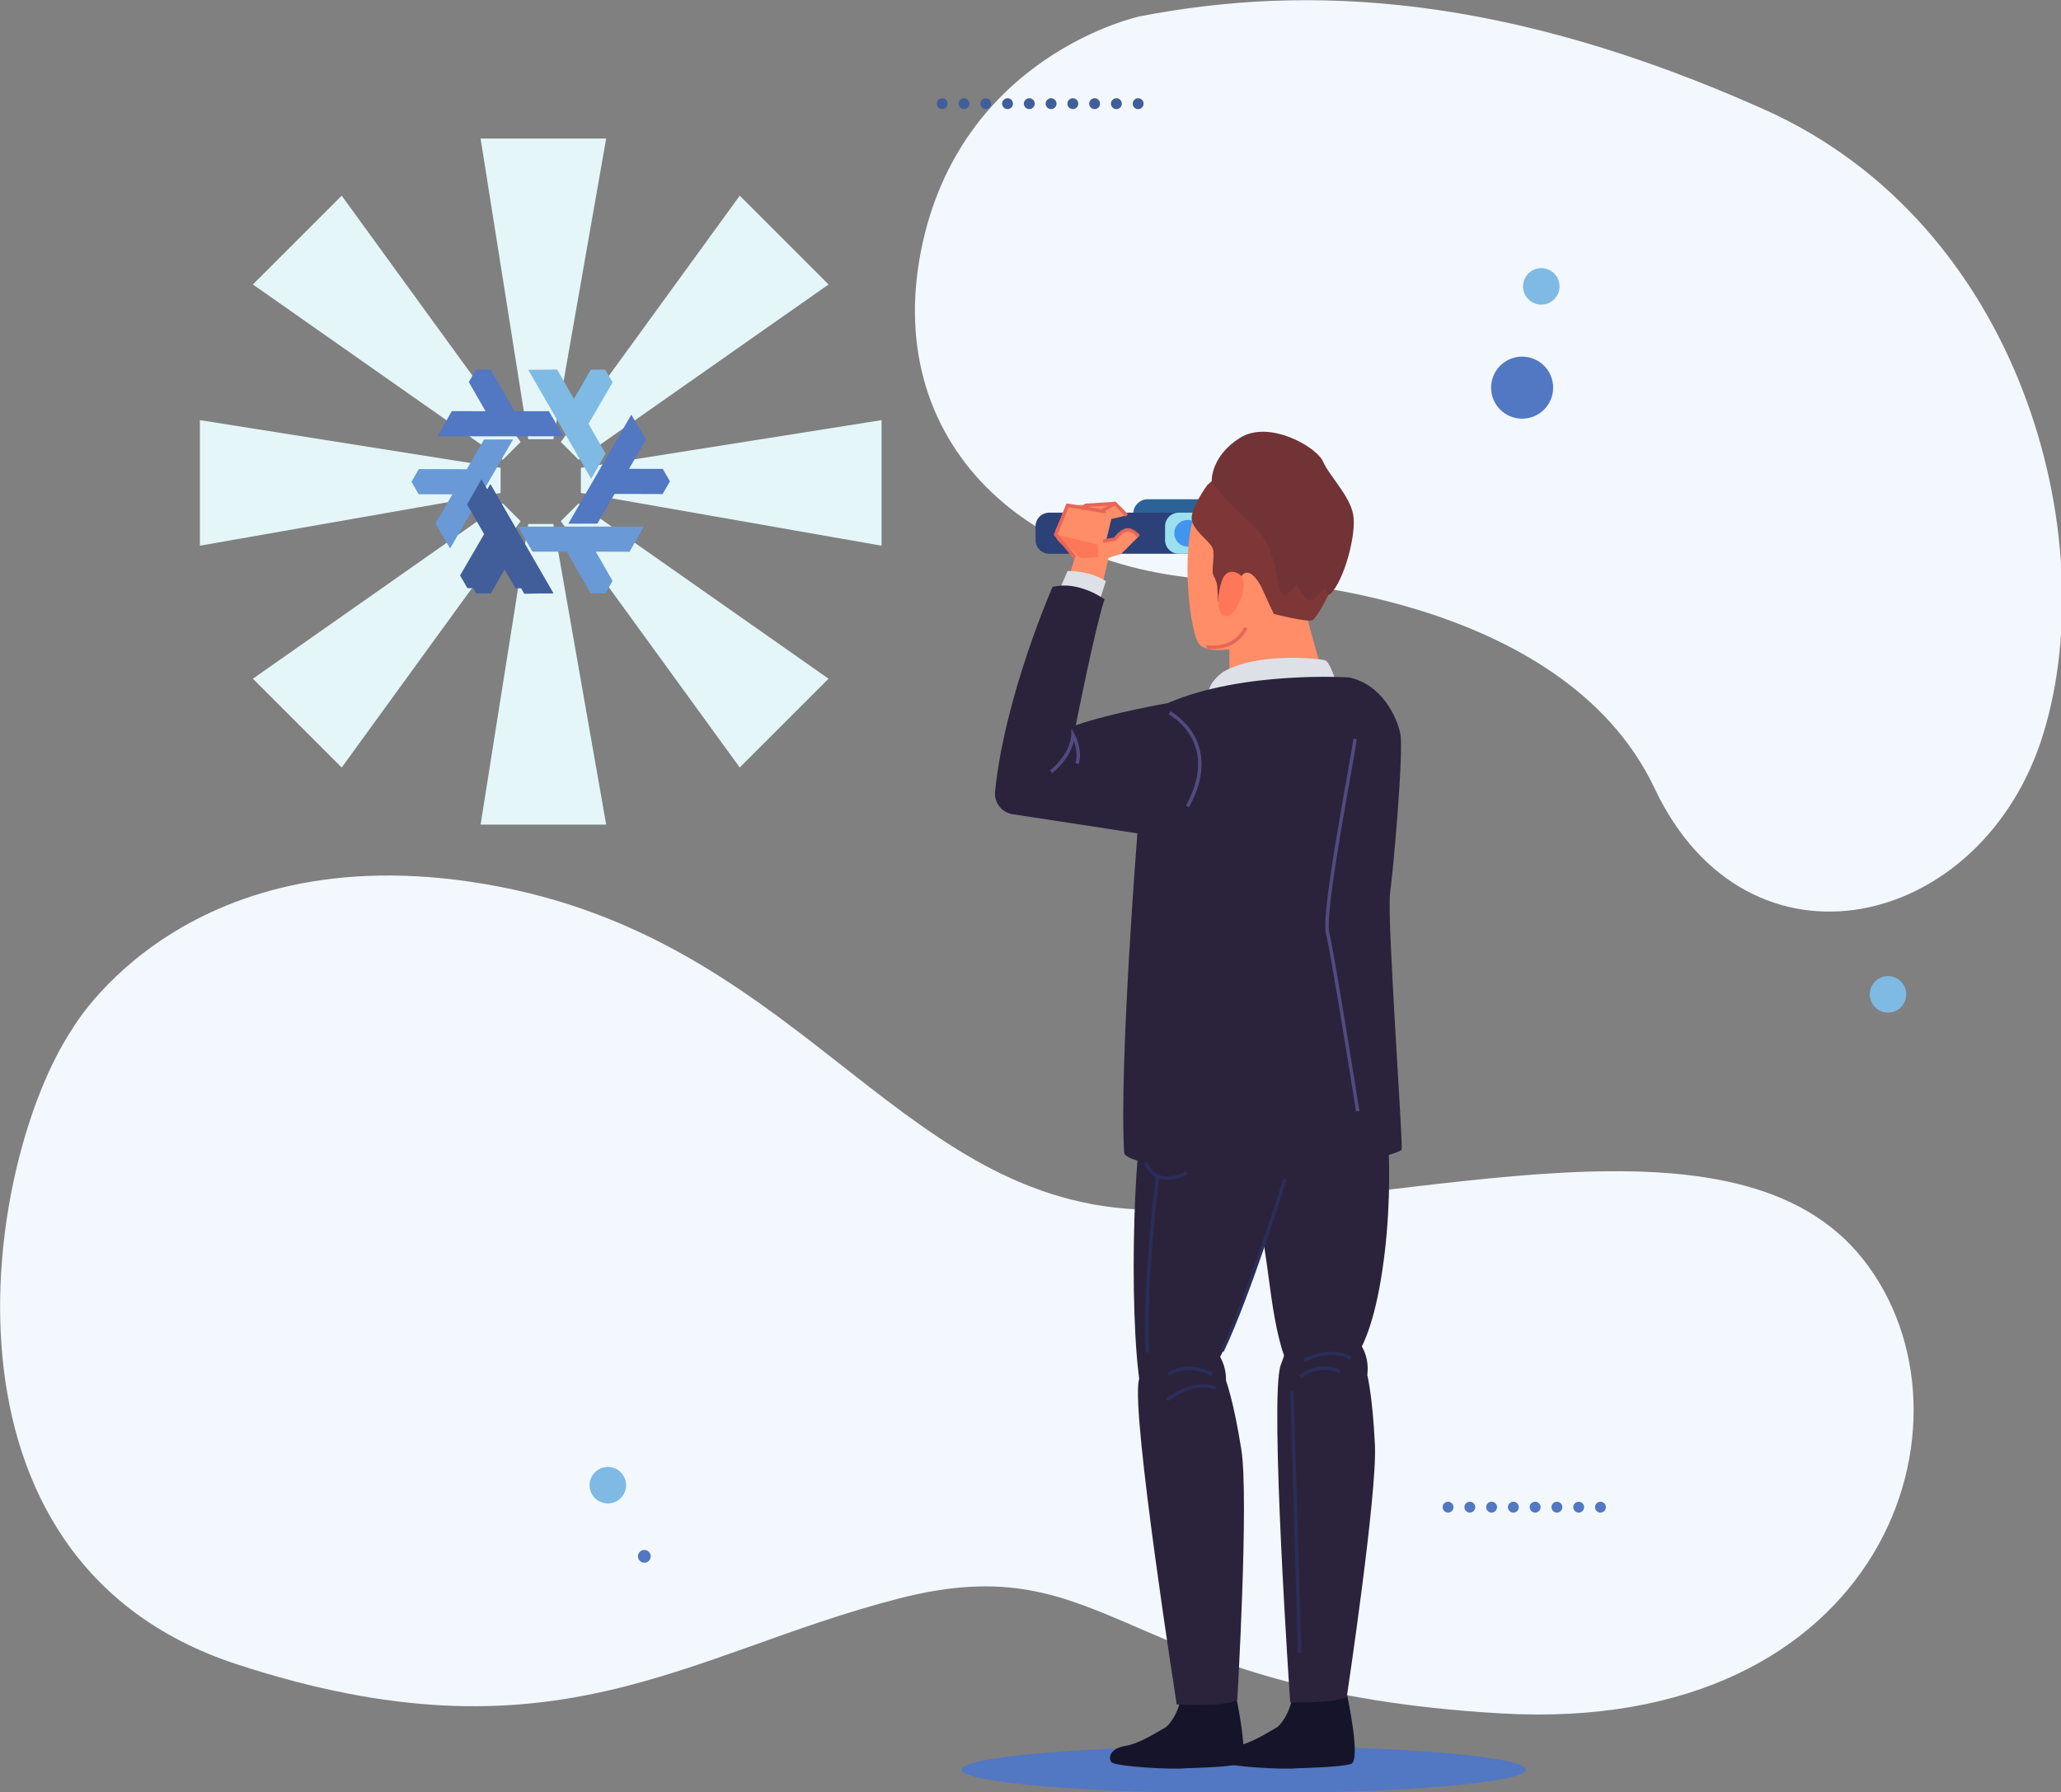 <?xml version="1.0" encoding="UTF-8" standalone="no"?>
<svg
   xmlns:dc="http://purl.org/dc/elements/1.1/"
   xmlns:cc="http://creativecommons.org/ns#"
   xmlns:rdf="http://www.w3.org/1999/02/22-rdf-syntax-ns#"
   xmlns:svg="http://www.w3.org/2000/svg"
   xmlns="http://www.w3.org/2000/svg"
   xmlns:sodipodi="http://sodipodi.sourceforge.net/DTD/sodipodi-0.dtd"
   xmlns:inkscape="http://www.inkscape.org/namespaces/inkscape"
   width="211.325mm"
   height="183.803mm"
   viewBox="0 0 211.325 183.803"
   version="1.1"
   id="svg4616"
   inkscape:version="1.0.1 (3bc2e813f5, 2020-09-07)"
   sodipodi:docname="gfx-overview-looking.svg">
  <rect x="0" y="0" width="211.325" height="183.803" fill="#808080" stroke="none"/>
  <defs
     id="defs4610">
    <linearGradient
       x1="296.841"
       y1="299.447"
       x2="295.289"
       y2="298.2"
       gradientUnits="userSpaceOnUse"
       gradientTransform="matrix(0.25,0,0,-0.25,410.529,1616.096)"
       spreadMethod="pad"
       id="linearGradient668">
      <stop
         style="stop-opacity:1;stop-color:#699ad7"
         offset="0"
         id="stop662" />
      <stop
         style="stop-opacity:1;stop-color:#7eb1dd"
         offset="0.243"
         id="stop664" />
      <stop
         style="stop-opacity:1;stop-color:#7ebae4"
         offset="1"
         id="stop666" />
    </linearGradient>
    <linearGradient
       x1="282.043"
       y1="273.666"
       x2="283.629"
       y2="272.697"
       gradientUnits="userSpaceOnUse"
       gradientTransform="matrix(0.25,0,0,-0.25,413.137,1613.96)"
       spreadMethod="pad"
       id="linearGradient680">
      <stop
         style="stop-opacity:1;stop-color:#699ad7"
         offset="0"
         id="stop674" />
      <stop
         style="stop-opacity:1;stop-color:#7eb1dd"
         offset="0.243"
         id="stop676" />
      <stop
         style="stop-opacity:1;stop-color:#7ebae4"
         offset="1"
         id="stop678" />
    </linearGradient>
    <linearGradient
       x1="287.984"
       y1="304.755"
       x2="287.617"
       y2="306.475"
       gradientUnits="userSpaceOnUse"
       gradientTransform="matrix(0.25,0,0,-0.25,413.39,1617.809)"
       spreadMethod="pad"
       id="linearGradient692">
      <stop
         style="stop-opacity:1;stop-color:#699ad7"
         offset="0"
         id="stop686" />
      <stop
         style="stop-opacity:1;stop-color:#7eb1dd"
         offset="0.243"
         id="stop688" />
      <stop
         style="stop-opacity:1;stop-color:#7ebae4"
         offset="1"
         id="stop690" />
    </linearGradient>
    <linearGradient
       x1="291.543"
       y1="287.549"
       x2="289.966"
       y2="288.822"
       gradientUnits="userSpaceOnUse"
       gradientTransform="matrix(0.25,0,0,-0.25,411.168,1617.809)"
       spreadMethod="pad"
       id="linearGradient708">
      <stop
         style="stop-opacity:1;stop-color:#415e9a"
         offset="0"
         id="stop702" />
      <stop
         style="stop-opacity:1;stop-color:#4a6baf"
         offset="0.276"
         id="stop704" />
      <stop
         style="stop-opacity:1;stop-color:#5277c3"
         offset="1"
         id="stop706" />
    </linearGradient>
    <linearGradient
       x1="279.878"
       y1="300.302"
       x2="281.518"
       y2="301.435"
       gradientUnits="userSpaceOnUse"
       gradientTransform="matrix(0.25,0,0,-0.25,414.374,1616.702)"
       spreadMethod="pad"
       id="linearGradient720">
      <stop
         style="stop-opacity:1;stop-color:#415e9a"
         offset="0"
         id="stop714" />
      <stop
         style="stop-opacity:1;stop-color:#4a6baf"
         offset="0.232"
         id="stop716" />
      <stop
         style="stop-opacity:1;stop-color:#5277c3"
         offset="1"
         id="stop718" />
    </linearGradient>
    <linearGradient
       x1="292.969"
       y1="295.065"
       x2="293.375"
       y2="293.231"
       gradientUnits="userSpaceOnUse"
       gradientTransform="matrix(0.25,0,0,-0.25,411.938,1614.997)"
       spreadMethod="pad"
       id="linearGradient732">
      <stop
         style="stop-opacity:1;stop-color:#415e9a"
         offset="0"
         id="stop726" />
      <stop
         style="stop-opacity:1;stop-color:#4a6baf"
         offset="0.276"
         id="stop728" />
      <stop
         style="stop-opacity:1;stop-color:#5277c3"
         offset="1"
         id="stop730" />
    </linearGradient>
    <clipPath
       clipPathUnits="userSpaceOnUse"
       id="clipPath742">
      <path
         d="M 0,0 H 7680 V 26592 H 0 Z"
         id="path740" />
    </clipPath>
    <clipPath
       clipPathUnits="userSpaceOnUse"
       id="clipPath748">
      <path
         d="m 4567.754,2401.867 73.145,126.7 -33.589,0.316 -19.529,-34.04 -19.697,33.852 h -16.701 l -8.552,-14.779 28.02,-48.174 -19.892,-34.611 z"
         id="path746" />
    </clipPath>
    <clipPath
       clipPathUnits="userSpaceOnUse"
       id="clipPath756">
      <path
         d="M 0,0 H 99 V 128 H 0 Z"
         id="path754" />
    </clipPath>
    <linearGradient
       x1="162.773"
       y1="108.981"
       x2="163.18"
       y2="107.145"
       gradientUnits="userSpaceOnUse"
       gradientTransform="matrix(4,0,0,4,-4541.169,-2400.133)"
       spreadMethod="pad"
       id="linearGradient764">
      <stop
         style="stop-opacity:1;stop-color:#415e9a"
         offset="0"
         id="stop758" />
      <stop
         style="stop-opacity:1;stop-color:#4a6baf"
         offset="0.276"
         id="stop760" />
      <stop
         style="stop-opacity:1;stop-color:#5277c3"
         offset="1"
         id="stop762" />
    </linearGradient>
  </defs>
  <sodipodi:namedview
     id="base"
     pagecolor="#ffffff"
     bordercolor="#666666"
     borderopacity="1.0"
     inkscape:pageopacity="0.0"
     inkscape:pageshadow="2"
     inkscape:zoom="0.35"
     inkscape:cx="-726.36042"
     inkscape:cy="358.77201"
     inkscape:document-units="mm"
     inkscape:current-layer="layer1"
     inkscape:document-rotation="0"
     showgrid="false"
     inkscape:window-width="1917"
     inkscape:window-height="1025"
     inkscape:window-x="0"
     inkscape:window-y="764"
     inkscape:window-maximized="1" />
  <g
     inkscape:label="Layer 1"
     inkscape:groupmode="layer"
     id="layer1"
     transform="translate(-298.016,-53.242)">
    <g
       id="g436"
       transform="matrix(0.353,0,0,0.353,300.488,25.25)">
      <path
         d="m 146.441,206.89 -13.848,-87.345 h 36.479 l -15.329,87.345 z"
         style="fill:#e4f6f8;fill-opacity:1;fill-rule:nonzero;stroke:none"
         id="path438" />
    </g>
    <g
       id="g440"
       transform="matrix(0.353,0,0,0.353,303.956,34.989)">
      <path
         d="m 151.895,187.606 87.345,-13.848 v 36.479 l -87.345,-15.329 z"
         style="fill:#e4f6f8;fill-opacity:1;fill-rule:nonzero;stroke:none"
         id="path442" />
    </g>
    <g
       id="g444"
       transform="matrix(0.353,0,0,0.353,290.781,34.989)">
      <path
         d="M 165.904,187.606 78.559,173.758 v 36.479 L 165.904,194.909 Z"
         style="fill:#e4f6f8;fill-opacity:1;fill-rule:nonzero;stroke:none"
         id="path446" />
    </g>
    <g
       id="g448"
       transform="matrix(0.353,0,0,0.353,303.263,27.226)">
      <path
         d="m 148.038,202.099 51.97,-71.554 25.795,25.795 -72.601,50.923 z"
         style="fill:#e4f6f8;fill-opacity:1;fill-rule:nonzero;stroke:none"
         id="path450" />
    </g>
    <g
       id="g452"
       transform="matrix(0.353,0,0,0.353,292.613,27.226)">
      <path
         d="m 166.526,202.099 -51.97,-71.554 -25.795,25.795 72.601,50.923 z"
         style="fill:#e4f6f8;fill-opacity:1;fill-rule:nonzero;stroke:none"
         id="path454" />
    </g>
    <g
       id="g456"
       transform="matrix(0.353,0,0,0.353,300.488,38.581)">
      <path
         d="m 146.441,193.75 -13.848,87.345 h 36.479 l -15.329,-87.345 z"
         style="fill:#e4f6f8;fill-opacity:1;fill-rule:nonzero;stroke:none"
         id="path458" />
    </g>
    <g
       id="g460"
       transform="matrix(0.353,0,0,0.353,303.263,37.87)">
      <path
         d="m 148.038,194.955 51.97,71.554 25.795,-25.795 -72.601,-50.923 z"
         style="fill:#e4f6f8;fill-opacity:1;fill-rule:nonzero;stroke:none"
         id="path462" />
    </g>
    <g
       id="g464"
       transform="matrix(0.353,0,0,0.353,292.613,37.87)">
      <path
         d="M 166.526,194.955 114.556,266.51 88.761,240.715 161.362,189.792 Z"
         style="fill:#e4f6f8;fill-opacity:1;fill-rule:nonzero;stroke:none"
         id="path466" />
    </g>
    <g
       id="g468"
       transform="matrix(0.353,0,0,0.353,315.509,20.465)">
      <path
         d="m 281.535,97.597 c 0,0 -52.489,11.134 -63.623,68.394 -11.134,57.262 33.402,97.026 97.025,95.435 0,0 89.072,3.18 116.112,60.442 27.04,57.26 95.434,41.355 112.931,-15.906 C 561.476,248.702 537.618,158.039 462.859,124.636 388.102,91.234 330.842,88.053 281.535,97.597 Z"
         style="fill:#f2f8fd;fill-opacity:1;fill-rule:nonzero;stroke:none"
         id="path470" />
    </g>
    <g
       id="g472"
       transform="matrix(0.353,0,0,0.353,283.871,50.74)">
      <path
         d="m 61.056,306.033 c 0,0 33.403,-58.851 124.065,-41.354 90.663,17.495 117.703,95.434 192.46,93.843 74.757,-1.591 167.011,-31.811 203.594,14.315 36.583,46.126 6.363,138.38 -104.978,132.018 C 364.856,498.493 363.265,455.548 301.233,471.453 239.201,487.359 201.027,520.76 108.773,490.54 16.52,460.319 35.607,344.206 61.056,306.033 Z"
         style="fill:#f2f8fd;fill-opacity:1;fill-rule:nonzero;stroke:none"
         id="path474" />
    </g>
    <g
       id="g476"
       transform="matrix(0.353,0,0,0.353,317.129,80.847)">
      <path
         d="m 225.218,435.886 c 0,3.797 36.671,6.878 81.906,6.878 45.236,0 81.906,-3.08 81.906,-6.878 0,-3.799 -36.671,-6.878 -81.906,-6.878 -45.236,0 -81.906,3.079 -81.906,6.878 z"
         style="fill:#5277c3;fill-opacity:1;fill-rule:nonzero;stroke:none"
         id="path478" />
    </g>
    <g
       id="g480"
       transform="matrix(0.353,0,0,0.353,323.059,37.725)">
      <path
         d="m 292.028,197.437 h -29.576 c -2.333,0 -4.224,-1.893 -4.224,-4.226 0,-2.333 1.891,-4.224 4.224,-4.224 h 29.576 z"
         style="fill:#2b6398;fill-opacity:1;fill-rule:nonzero;stroke:none"
         id="path482" />
    </g>
    <g
       id="g484"
       transform="matrix(0.353,0,0,0.353,404.197,105.816)">
      <path
         d="M 0,7.977 V 3.952 C 0,3.428 0.1,2.924 0.301,2.44 0.501,1.955 0.787,1.528 1.158,1.158 1.528,0.787 1.955,0.501 2.44,0.301 2.924,0.1 3.428,0 3.952,0 H 47.717 V 11.929 H 3.952 C 3.428,11.929 2.924,11.829 2.44,11.629 1.955,11.428 1.528,11.142 1.158,10.772 0.787,10.401 0.501,9.974 0.301,9.49 0.1,9.006 0,8.501 0,7.977 Z"
         style="fill:#2b4177;fill-opacity:1;fill-rule:nonzero;stroke:none"
         id="path486" />
    </g>
    <g
       id="g488"
       transform="matrix(0.353,0,0,0.353,417.477,105.816)">
      <path
         d="M 0,7.977 V 3.952 C 0,3.428 0.1,2.924 0.301,2.44 0.501,1.955 0.787,1.528 1.158,1.158 1.528,0.787 1.955,0.501 2.44,0.301 2.924,0.1 3.428,0 3.952,0 H 47.717 V 11.929 H 3.952 C 3.428,11.929 2.924,11.829 2.44,11.629 1.955,11.428 1.528,11.142 1.158,10.772 0.787,10.401 0.501,9.974 0.301,9.49 0.1,9.006 0,8.501 0,7.977 Z"
         style="fill:#9be0ef;fill-opacity:1;fill-rule:nonzero;stroke:none"
         id="path490" />
    </g>
    <g
       id="g492"
       transform="matrix(0.353,0,0,0.353,324.479,38.441)">
      <path
         d="m 273.887,196.849 c 0,2.142 -1.736,3.877 -3.877,3.877 -2.142,0 -3.877,-1.736 -3.877,-3.877 0,-2.142 1.736,-3.877 3.877,-3.877 2.142,0 3.877,1.736 3.877,3.877 z"
         style="fill:#4295ef;fill-opacity:1;fill-rule:nonzero;stroke:none"
         id="path494" />
    </g>
    <g
       id="g496"
       transform="matrix(0.353,0,0,0.353,320.362,37.873)">
      <path
         d="m 247.051,211.814 1.856,-6.363 -4.754,-4.753 c -0.963,-0.963 -1.21,-2.43 -0.616,-3.655 l 3.249,-6.701 13.784,-0.531 3.447,3.447 -4.507,1.06 -1.856,7.688 c 0,0 1.061,2.386 1.061,3.182 0,0.795 -2.121,9.277 -2.121,9.277 z"
         style="fill:#ff8d68;fill-opacity:1;fill-rule:nonzero;stroke:none"
         id="path498" />
    </g>
    <g
       id="g500"
       transform="matrix(0.353,0,0,0.353,320.377,38.946)">
      <path
         d="m 243.298,195.782 12.194,2.916 5.037,-1.591 1.856,4.242 -3.711,0.795 -8.218,0.53 z"
         style="fill:#ff7759;fill-opacity:1;fill-rule:nonzero;stroke:none"
         id="path502" />
    </g>
    <g
       id="g504"
       transform="matrix(0.353,0,0,0.353,321.923,37.873)">
      <path
         d="m 259.593,193.257 -3.446,-3.446 -4.242,2.386"
         style="fill:none;stroke:#e66657;stroke-width:1;stroke-linecap:butt;stroke-linejoin:miter;stroke-miterlimit:10;stroke-dasharray:none;stroke-opacity:1"
         id="path506" />
    </g>
    <g
       id="g508"
       transform="matrix(0.353,0,0,0.353,321.261,37.873)">
      <path
         d="m 258.025,189.81 -8.483,0.53 -1.325,1.06"
         style="fill:none;stroke:#e66657;stroke-width:1;stroke-linecap:butt;stroke-linejoin:miter;stroke-miterlimit:10;stroke-dasharray:none;stroke-opacity:1"
         id="path510" />
    </g>
    <g
       id="g512"
       transform="matrix(0.353,0,0,0.353,321.829,38.781)">
      <path
         d="m 251.378,199.165 5.036,-1.589 c 0,0 2.916,-3.182 4.772,-2.652 1.855,0.53 2.12,1.856 2.12,1.856 l -5.036,5.036 -6.627,2.121 z"
         style="fill:#ff8d68;fill-opacity:1;fill-rule:nonzero;stroke:none"
         id="path514" />
    </g>
    <g
       id="g516"
       transform="matrix(0.353,0,0,0.353,320.377,37.937)">
      <path
         d="m 257.879,192.017 -11.134,-1.856 -3.446,8.483 5.567,6.627"
         style="fill:none;stroke:#e66657;stroke-width:1;stroke-linecap:butt;stroke-linejoin:miter;stroke-miterlimit:10;stroke-dasharray:none;stroke-opacity:1"
         id="path518" />
    </g>
    <g
       id="g520"
       transform="matrix(0.353,0,0,0.353,322.018,38.785)">
      <path
         d="m 262.77,196.77 c 0,0 -1.988,-2.386 -3.778,-1.79 -1.79,0.596 -3.115,2.585 -3.115,2.585 l -3.446,0.596"
         style="fill:none;stroke:#e66657;stroke-width:1;stroke-linecap:butt;stroke-linejoin:miter;stroke-miterlimit:10;stroke-dasharray:none;stroke-opacity:1"
         id="path522" />
    </g>
    <g
       id="g524"
       transform="matrix(0.353,0,0,0.353,320.409,40.208)">
      <path
         d="m 243.474,210.232 3.182,-7.423 c 0,0 6.096,-0.264 11.134,2.916 l -2.386,7.423 z"
         style="fill:#dee0e8;fill-opacity:1;fill-rule:nonzero;stroke:none"
         id="path526" />
    </g>
    <g
       id="g528"
       transform="matrix(0.353,0,0,0.353,326.105,78.671)">
      <path
         d="m 311.606,419.795 c 0,0 -1.739,-3.723 -8.192,-2.73 -6.454,0.993 -7.199,2.234 -7.943,5.461 -0.744,3.227 -2.979,6.703 -4.469,7.447 -1.488,0.746 -6.95,4.469 -11.418,5.213 -4.469,0.746 -4.965,3.476 -3.972,4.716 0.993,1.242 17.873,2.235 21.596,1.739 0,0 12.66,-0.249 15.639,-1.242 2.979,-0.993 -0.993,-19.362 -1.241,-20.603 z"
         style="fill:#16142a;fill-opacity:1;fill-rule:nonzero;stroke:none"
         id="path530" />
    </g>
    <g
       id="g532"
       transform="matrix(0.353,0,0,0.353,322.255,78.671)">
      <path
         d="m 290.176,419.795 c 0,0 -1.737,-3.723 -8.192,-2.73 -6.454,0.993 -7.198,2.234 -7.943,5.461 -0.744,3.227 -2.979,6.703 -4.467,7.447 -1.49,0.746 -6.952,4.469 -11.419,5.213 -4.469,0.746 -4.965,3.476 -3.972,4.716 0.993,1.242 17.873,2.235 21.596,1.739 0,0 12.661,-0.249 15.639,-1.242 2.979,-0.993 -0.993,-19.362 -1.241,-20.603 z"
         style="fill:#16142a;fill-opacity:1;fill-rule:nonzero;stroke:none"
         id="path534" />
    </g>
    <g
       id="g536"
       transform="matrix(0.353,0,0,0.353,328.04,66.25)">
      <path
         d="m 312.095,362.58 c 0,0 1.888,-10.281 -8.968,-13.731 -10.858,-3.45 -12.912,1.567 -16.197,10.942 -3.287,9.377 2.776,97.92 2.776,97.92 0,0 13.23,0.302 16.436,-1.591 0,0 8.843,-58.754 8.18,-73.064 -0.663,-14.309 -2.226,-20.476 -2.226,-20.476 z"
         style="fill:#2b233b;fill-opacity:1;fill-rule:nonzero;stroke:none"
         id="path538" />
    </g>
    <g
       id="g540"
       transform="matrix(0.353,0,0,0.353,324.935,36.345)">
      <path
         d="m 282.297,183.91 c 0,0 -7.344,1.881 -11.505,13.158 -4.159,11.277 -1.385,35.241 1.387,38.061 2.774,2.819 11.199,1.742 22.883,-2.114 12.344,-4.075 16.514,-16.908 18.721,-25.374 4.226,-16.211 -9.871,-32.893 -31.486,-23.73 z"
         style="fill:#ff8d68;fill-opacity:1;fill-rule:nonzero;stroke:none"
         id="path542" />
    </g>
    <g
       id="g544"
       transform="matrix(0.353,0,0,0.353,326.384,41.434)">
      <path
         d="m 304.534,231.733 -5.959,-21.349 c 0,0 -11.914,-3.476 -19.362,4.469 l -2.481,3.474 v 13.902 c 0,0 12.411,2.483 27.802,-0.497 z"
         style="fill:#ff8d68;fill-opacity:1;fill-rule:nonzero;stroke:none"
         id="path546" />
    </g>
    <g
       id="g548"
       transform="matrix(0.353,0,0,0.353,327.336,56.981)">
      <path
         d="m 318.465,302.593 c 0,0 4.469,26.065 0,55.853 -4.467,29.787 -13.404,32.766 -21.596,32.766 -8.192,0 -10.426,-23.83 -11.916,-34.256 -1.488,-10.426 -7.447,-46.171 3.723,-54.364 11.172,-8.192 23.831,-8.936 29.788,0 z"
         style="fill:#2b233b;fill-opacity:1;fill-rule:nonzero;stroke:none"
         id="path550" />
    </g>
    <g
       id="g552"
       transform="matrix(0.353,0,0,0.353,323.074,57.054)">
      <path
         d="m 299.27,337.388 c 0,0 8.936,-23.831 -6.703,-34.257 -15.639,-10.425 -27.555,-8.936 -31.278,8.192 -3.723,17.129 -4.467,75.96 0.746,87.875 5.213,11.914 23.83,-6.703 37.235,-61.811 z"
         style="fill:#2b233b;fill-opacity:1;fill-rule:nonzero;stroke:none"
         id="path554" />
    </g>
    <g
       id="g556"
       transform="matrix(0.353,0,0,0.353,325.673,43.211)">
      <path
         d="m 309.702,226.58 c 0,0 -1.663,-5.845 -3.151,-6.34 -1.49,-0.497 -19.859,-2.483 -29.788,3.474 -4.469,3.476 -3.972,5.959 -3.972,5.959 0,0 29.639,-5.688 36.912,-3.092 z"
         style="fill:#dee0e8;fill-opacity:1;fill-rule:nonzero;stroke:none"
         id="path558" />
    </g>
    <g
       id="g560"
       transform="matrix(0.353,0,0,0.353,318.277,40.71)">
      <path
         d="m 272.979,277.602 c 0,0 -5.334,67.1 -3.844,92.916 1.985,4.966 43.417,6.328 50.367,5.832 6.952,-0.497 29.725,-5.403 30.222,-6.891 0.497,-1.49 -4.336,-67.657 -3.343,-74.609 0.992,-6.95 3.971,-41.206 2.978,-46.171 -0.993,-4.964 -5.461,-14.397 -14.893,-16.383 0,0 -30.781,-1.986 -52.627,7.447 0,0 -16.415,2.868 -26.755,6.446 0,0 5.568,-28.232 8.351,-36.583 0,0 -7.555,-5.566 -15.111,-3.578 0,0 -13.899,31.622 -16.686,59.459 -0.32,3.207 1.98,6.088 5.168,6.564 11.896,1.776 36.174,5.553 36.174,5.553 z"
         style="fill:#2b233b;fill-opacity:1;fill-rule:nonzero;stroke:none"
         id="path562" />
    </g>
    <g
       id="g564"
       transform="matrix(0.353,0,0,0.353,323.221,66.638)">
      <path
         d="m 284.704,363.094 c 0,0 0.744,-10.426 -10.426,-12.661 -11.172,-2.234 -12.66,2.979 -14.895,12.661 -2.234,9.68 11.012,94.11 11.012,94.11 0,0 14.617,0.842 17.597,-1.392 0,0 3.414,-58.463 1.18,-72.612 -2.234,-14.149 -4.467,-20.106 -4.467,-20.106 z"
         style="fill:#2b233b;fill-opacity:1;fill-rule:nonzero;stroke:none"
         id="path566" />
    </g>
    <g
       id="g568"
       transform="matrix(0.353,0,0,0.353,326.133,61.248)">
      <path
         d="m 293.578,319.915 c 0,0 -10.426,33.512 -18.244,49.895"
         style="fill:none;stroke:#2a2e59;stroke-width:1;stroke-linecap:butt;stroke-linejoin:miter;stroke-miterlimit:10;stroke-dasharray:none;stroke-opacity:1"
         id="path570" />
    </g>
    <g
       id="g572"
       transform="matrix(0.353,0,0,0.353,324.271,67.788)">
      <path
         d="m 277.632,357.973 c 0,0 -6.33,-3.723 -12.66,0"
         style="fill:none;stroke:#2a2e59;stroke-width:1;stroke-linecap:butt;stroke-linejoin:miter;stroke-miterlimit:10;stroke-dasharray:none;stroke-opacity:1"
         id="path574" />
    </g>
    <g
       id="g576"
       transform="matrix(0.353,0,0,0.353,324.227,68.389)">
      <path
         d="m 278.874,360.365 c 0,0 -5.213,-2.979 -14.149,3.351"
         style="fill:none;stroke:#2a2e59;stroke-width:1;stroke-linecap:butt;stroke-linejoin:miter;stroke-miterlimit:10;stroke-dasharray:none;stroke-opacity:1"
         id="path578" />
    </g>
    <g
       id="g580"
       transform="matrix(0.353,0,0,0.353,328.969,67.268)">
      <path
         d="m 304.528,354.978 c 0,0 -4.096,-3.725 -13.405,0.371"
         style="fill:none;stroke:#2a2e59;stroke-width:1;stroke-linecap:butt;stroke-linejoin:miter;stroke-miterlimit:10;stroke-dasharray:none;stroke-opacity:1"
         id="path582" />
    </g>
    <g
       id="g584"
       transform="matrix(0.353,0,0,0.353,328.836,67.78)">
      <path
         d="m 301.926,357.25 c 0,0 -5.957,-2.979 -11.543,1.488"
         style="fill:none;stroke:#2a2e59;stroke-width:1;stroke-linecap:butt;stroke-linejoin:miter;stroke-miterlimit:10;stroke-dasharray:none;stroke-opacity:1"
         id="path586" />
    </g>
    <g
       id="g588"
       transform="matrix(0.353,0,0,0.353,430.489,195.912)">
      <path
         d="M 0,0 2.234,75.96"
         style="fill:none;stroke:#2a2e59;stroke-width:1;stroke-linecap:butt;stroke-linejoin:miter;stroke-miterlimit:10;stroke-dasharray:none;stroke-opacity:1"
         id="path590" />
    </g>
    <g
       id="g592"
       transform="matrix(0.353,0,0,0.353,323.488,60.671)">
      <path
         d="m 272.529,319.687 c 0,0 -8.44,4.964 -11.916,-2.979"
         style="fill:none;stroke:#2a2e59;stroke-width:1;stroke-linecap:butt;stroke-linejoin:miter;stroke-miterlimit:10;stroke-dasharray:none;stroke-opacity:1"
         id="path594" />
    </g>
    <g
       id="g596"
       transform="matrix(0.353,0,0,0.353,323.528,61.144)">
      <path
         d="m 263.975,319.339 c 0,0 -3.972,30.781 -2.979,51.137"
         style="fill:none;stroke:#2a2e59;stroke-width:1;stroke-linecap:butt;stroke-linejoin:miter;stroke-miterlimit:10;stroke-dasharray:none;stroke-opacity:1"
         id="path598" />
    </g>
    <g
       id="g600"
       transform="matrix(0.353,0,0,0.353,324.315,45.114)">
      <path
         d="m 265.218,230.113 c 0,0 15.639,8.191 5.213,27.18"
         style="fill:none;stroke:#524b81;stroke-width:1;stroke-linecap:butt;stroke-linejoin:miter;stroke-miterlimit:10;stroke-dasharray:none;stroke-opacity:1"
         id="path602" />
    </g>
    <g
       id="g604"
       transform="matrix(0.353,0,0,0.353,325.601,42.166)">
      <path
         d="m 283.73,213.706 c 0,0 -2.607,6.703 -11.357,5.586"
         style="fill:none;stroke:#e66657;stroke-width:1;stroke-linecap:butt;stroke-linejoin:miter;stroke-miterlimit:10;stroke-dasharray:none;stroke-opacity:1"
         id="path606" />
    </g>
    <g
       id="g608"
       transform="matrix(0.353,0,0,0.353,325.078,36.252)">
      <path
         d="m 273.979,189.103 c 0,0 -4.241,5.833 -4.507,9.279 -0.264,3.446 5.302,6.893 6.097,9.013 0.795,2.121 -0.53,6.627 0.266,7.952 0.795,1.327 1.061,2.917 1.061,2.917 l 0.264,4.505 2.916,0.531 c 0,0 2.916,-8.218 5.038,-8.749 2.121,-0.53 4.241,3.182 5.036,5.038 0.795,1.855 3.182,6.893 3.182,6.893 0,0 9.277,2.385 11.134,1.855 1.855,-0.53 10.338,-17.231 10.604,-25.715 0.264,-8.482 -5.568,-16.966 -11.665,-19.616 -6.097,-2.652 -18.027,-5.038 -29.426,6.096 z"
         style="fill:#7e3636;fill-opacity:1;fill-rule:nonzero;stroke:none"
         id="path610" />
    </g>
    <g
       id="g612"
       transform="matrix(0.353,0,0,0.353,326,40.234)">
      <path
         d="m 275.522,205.974 c 0,0 1.056,-4.581 4.934,-2.466 3.876,2.114 -0.705,13.039 -3.877,12.334 -3.171,-0.705 -1.761,-8.105 -1.056,-9.868 z"
         style="fill:#ff7759;fill-opacity:1;fill-rule:nonzero;stroke:none"
         id="path614" />
    </g>
    <g
       id="g616"
       transform="matrix(0.353,0,0,0.353,325.773,35.392)">
      <path
         d="m 273.334,190.218 c 0,0 -0.266,-7.157 8.218,-12.459 8.482,-5.302 22.268,2.65 24.123,6.893 1.856,4.241 7.688,9.809 8.749,15.375 1.06,5.568 -2.652,19.352 -6.627,23.063 -1.327,1.061 -1.327,-1.855 -1.327,-1.855 0,0 -2.65,2.916 -4.241,3.711 -1.591,0.795 -4.241,-4.772 -4.241,-4.772 0,0 -1.327,2.121 -3.182,3.182 -1.856,1.061 -2.65,-6.363 -2.65,-6.363 0,0 -1.591,-7.952 -4.772,-11.664 -3.182,-3.711 -12.459,-11.399 -14.05,-15.111 z"
         style="fill:#713336;fill-opacity:1;fill-rule:nonzero;stroke:none"
         id="path618" />
    </g>
    <g
       id="g620"
       transform="matrix(0.353,0,0,0.353,329.76,46.015)">
      <path
         d="m 303.654,235.127 c 0,2.386 -9.543,50.103 -7.952,56.466 1.591,6.362 8.748,51.692 8.748,51.692"
         style="fill:none;stroke:#524b81;stroke-width:1;stroke-linecap:butt;stroke-linejoin:miter;stroke-miterlimit:10;stroke-dasharray:none;stroke-opacity:1"
         id="path622" />
    </g>
    <g
       id="g624"
       transform="matrix(0.353,0,0,0.353,320.219,45.873)">
      <path
         d="m 242.42,245.072 c 6.363,-5.169 6.363,-10.735 6.363,-10.735 0,0 2.385,4.374 1.192,8.349"
         style="fill:none;stroke:#524b81;stroke-width:1;stroke-linecap:butt;stroke-linejoin:miter;stroke-miterlimit:10;stroke-dasharray:none;stroke-opacity:1"
         id="path626" />
    </g>
    <g
       id="g628"
       transform="matrix(0.353,0,0,0.353,336.54,29.732)">
      <path
         d="m 343.865,149.796 c 0,2.928 -2.374,5.302 -5.302,5.302 -2.928,0 -5.302,-2.374 -5.302,-5.302 0,-2.928 2.374,-5.302 5.302,-5.302 2.928,0 5.302,2.374 5.302,5.302 z"
         style="fill:#7ebae4;fill-opacity:1;fill-rule:nonzero;stroke:none"
         id="path630" />
    </g>
    <g
       id="g632"
       transform="matrix(0.353,0,0,0.353,348.531,54.219)">
      <path
         d="m 410.61,286.097 c 0,2.928 -2.374,5.302 -5.302,5.302 -2.928,0 -5.302,-2.374 -5.302,-5.302 0,-2.928 2.374,-5.302 5.302,-5.302 2.928,0 5.302,2.374 5.302,5.302 z"
         style="fill:#7ebae4;fill-opacity:1;fill-rule:nonzero;stroke:none"
         id="path634" />
    </g>
    <g
       id="g636"
       transform="matrix(0.353,0,0,0.353,304.258,71.197)">
      <path
         d="m 164.179,380.594 c 0,2.928 -2.374,5.302 -5.302,5.302 -2.928,0 -5.302,-2.374 -5.302,-5.302 0,-2.928 2.374,-5.302 5.302,-5.302 2.928,0 5.302,2.374 5.302,5.302 z"
         style="fill:#7ebae4;fill-opacity:1;fill-rule:nonzero;stroke:none"
         id="path638" />
    </g>
    <g
       id="g640"
       transform="matrix(0.353,0,0,0.353,305.93,74.068)">
      <path
         d="m 166.596,393.132 c 0,1.025 -0.832,1.855 -1.856,1.855 -1.025,0 -1.855,-0.83 -1.855,-1.855 0,-1.025 0.83,-1.856 1.855,-1.856 1.025,0 1.856,0.832 1.856,1.856 z"
         style="fill:#5277c3;fill-opacity:1;fill-rule:nonzero;stroke:none"
         id="path642" />
    </g>
    <g
       id="g644"
       transform="matrix(0.353,0,0,0.353,335.435,32.793)">
      <path
         d="m 336.126,179.558 c -4.978,0 -9.013,-4.034 -9.013,-9.013 0,-4.978 4.036,-9.013 9.013,-9.013 4.979,0 9.013,4.036 9.013,9.013 0,4.979 -4.034,9.013 -9.013,9.013 z"
         style="fill:#5277c3;fill-opacity:1;fill-rule:nonzero;stroke:none"
         id="path646" />
    </g>
    <g
       id="g648"
       transform="matrix(0.353,0,0,0.353,394.628,63.873)">
      <path
         d="m 1.581,0 c -1e-7,0.21 -0.04,0.411 -0.12,0.605 C 1.38,0.799 1.266,0.97 1.118,1.118 0.97,1.266 0.799,1.38 0.605,1.46 0.411,1.541 0.21,1.581 0,1.581 -0.21,1.581 -0.411,1.541 -0.605,1.46 -0.799,1.38 -0.97,1.266 -1.118,1.118 -1.266,0.97 -1.38,0.799 -1.46,0.605 -1.541,0.411 -1.581,0.21 -1.581,0 c 1e-7,-0.21 0.04,-0.411 0.12,-0.605 0.08,-0.194 0.194,-0.365 0.343,-0.513 0.148,-0.148 0.319,-0.262 0.513,-0.343 C -0.411,-1.541 -0.21,-1.581 0,-1.581 c 0.21,1e-7 0.411,0.04 0.605,0.12 0.194,0.08 0.365,0.194 0.513,0.343 0.148,0.148 0.262,0.319 0.343,0.513 C 1.541,-0.411 1.581,-0.21 1.581,0 Z m 6.323,0 c -5e-7,0.21 -0.04,0.411 -0.12,0.605 C 7.704,0.799 7.589,0.97 7.441,1.118 7.293,1.266 7.122,1.38 6.928,1.46 6.735,1.541 6.533,1.581 6.323,1.581 6.114,1.581 5.912,1.541 5.718,1.46 5.525,1.38 5.354,1.266 5.205,1.118 5.057,0.97 4.943,0.799 4.863,0.605 4.783,0.411 4.742,0.21 4.742,0 c -4e-7,-0.21 0.04,-0.411 0.12,-0.605 0.08,-0.194 0.194,-0.365 0.343,-0.513 0.148,-0.148 0.319,-0.262 0.513,-0.343 0.194,-0.08 0.395,-0.12 0.605,-0.12 0.21,1e-7 0.411,0.04 0.605,0.12 0.194,0.08 0.365,0.194 0.513,0.343 0.148,0.148 0.262,0.319 0.343,0.513 C 7.864,-0.411 7.904,-0.21 7.904,0 Z m 6.323,0 c -10e-7,0.21 -0.04,0.411 -0.12,0.605 -0.08,0.194 -0.194,0.365 -0.343,0.513 -0.148,0.148 -0.319,0.262 -0.513,0.343 -0.194,0.08 -0.395,0.12 -0.605,0.12 -0.21,-1e-7 -0.411,-0.04 -0.605,-0.12 C 11.848,1.38 11.677,1.266 11.529,1.118 11.38,0.97 11.266,0.799 11.186,0.605 11.106,0.411 11.066,0.21 11.066,0 c -10e-7,-0.21 0.04,-0.411 0.12,-0.605 0.08,-0.194 0.194,-0.365 0.343,-0.513 0.148,-0.148 0.319,-0.262 0.513,-0.343 0.194,-0.08 0.395,-0.12 0.605,-0.12 0.21,1e-7 0.411,0.04 0.605,0.12 0.194,0.08 0.365,0.194 0.513,0.343 0.148,0.148 0.262,0.319 0.343,0.513 C 14.187,-0.411 14.227,-0.21 14.227,0 Z m 6.323,0 c -2e-6,0.21 -0.04,0.411 -0.12,0.605 -0.08,0.194 -0.194,0.365 -0.343,0.513 -0.148,0.148 -0.319,0.262 -0.513,0.343 -0.194,0.08 -0.395,0.12 -0.605,0.12 -0.21,-1e-7 -0.411,-0.04 -0.605,-0.12 C 18.171,1.38 18,1.266 17.852,1.118 17.704,0.97 17.589,0.799 17.509,0.605 17.429,0.411 17.389,0.21 17.389,0 c -2e-6,-0.21 0.04,-0.411 0.12,-0.605 0.08,-0.194 0.194,-0.365 0.343,-0.513 0.148,-0.148 0.319,-0.262 0.513,-0.343 0.194,-0.08 0.395,-0.12 0.605,-0.12 0.21,1e-7 0.411,0.04 0.605,0.12 0.194,0.08 0.365,0.194 0.513,0.343 0.148,0.148 0.262,0.319 0.343,0.513 C 20.51,-0.411 20.551,-0.21 20.551,0 Z m 6.323,0 c -2e-6,0.21 -0.04,0.411 -0.12,0.605 -0.08,0.194 -0.194,0.365 -0.343,0.513 -0.148,0.148 -0.319,0.262 -0.513,0.343 -0.194,0.08 -0.395,0.12 -0.605,0.12 -0.21,-1e-7 -0.411,-0.04 -0.605,-0.12 C 24.494,1.38 24.323,1.266 24.175,1.118 24.027,0.97 23.913,0.799 23.833,0.605 23.752,0.411 23.712,0.21 23.712,0 c -2e-6,-0.21 0.04,-0.411 0.12,-0.605 0.08,-0.194 0.194,-0.365 0.343,-0.513 0.148,-0.148 0.319,-0.262 0.513,-0.343 0.194,-0.08 0.395,-0.12 0.605,-0.12 0.21,1e-7 0.411,0.04 0.605,0.12 0.194,0.08 0.365,0.194 0.513,0.343 0.148,0.148 0.262,0.319 0.343,0.513 C 26.834,-0.411 26.874,-0.21 26.874,0 Z m 6.323,0 c -4e-6,0.21 -0.04,0.411 -0.12,0.605 -0.08,0.194 -0.194,0.365 -0.343,0.513 -0.148,0.148 -0.319,0.262 -0.513,0.343 -0.194,0.08 -0.395,0.12 -0.605,0.12 -0.21,-1e-7 -0.411,-0.04 -0.605,-0.12 C 30.818,1.38 30.647,1.266 30.498,1.118 30.35,0.97 30.236,0.799 30.156,0.605 30.076,0.411 30.035,0.21 30.035,0 c -2e-6,-0.21 0.04,-0.411 0.12,-0.605 0.08,-0.194 0.194,-0.365 0.343,-0.513 0.148,-0.148 0.319,-0.262 0.513,-0.343 0.194,-0.08 0.395,-0.12 0.605,-0.12 0.21,1e-7 0.411,0.04 0.605,0.12 0.194,0.08 0.365,0.194 0.513,0.343 0.148,0.148 0.262,0.319 0.343,0.513 C 33.157,-0.411 33.197,-0.21 33.197,0 Z m 6.323,0 c -3e-6,0.21 -0.04,0.411 -0.12,0.605 -0.08,0.194 -0.194,0.365 -0.343,0.513 -0.148,0.148 -0.319,0.262 -0.513,0.343 -0.194,0.08 -0.395,0.12 -0.605,0.12 -0.21,-1e-7 -0.411,-0.04 -0.605,-0.12 C 37.141,1.38 36.97,1.266 36.822,1.118 36.673,0.97 36.559,0.799 36.479,0.605 36.399,0.411 36.359,0.21 36.359,0 c -3e-6,-0.21 0.04,-0.411 0.12,-0.605 0.08,-0.194 0.194,-0.365 0.343,-0.513 0.148,-0.148 0.319,-0.262 0.513,-0.343 0.194,-0.08 0.395,-0.12 0.605,-0.12 0.21,1e-7 0.411,0.04 0.605,0.12 0.194,0.08 0.365,0.194 0.513,0.343 0.148,0.148 0.262,0.319 0.343,0.513 C 39.48,-0.411 39.52,-0.21 39.52,0 Z m 6.323,0 c -4e-6,0.21 -0.04,0.411 -0.12,0.605 -0.08,0.194 -0.194,0.365 -0.343,0.513 -0.148,0.148 -0.319,0.262 -0.513,0.343 -0.194,0.08 -0.395,0.12 -0.605,0.12 -0.21,-1e-7 -0.411,-0.04 -0.605,-0.12 C 43.464,1.38 43.293,1.266 43.145,1.118 42.997,0.97 42.882,0.799 42.802,0.605 42.722,0.411 42.682,0.21 42.682,0 c -4e-6,-0.21 0.04,-0.411 0.12,-0.605 0.08,-0.194 0.194,-0.365 0.343,-0.513 0.148,-0.148 0.319,-0.262 0.513,-0.343 0.194,-0.08 0.395,-0.12 0.605,-0.12 0.21,1e-7 0.411,0.04 0.605,0.12 0.194,0.08 0.365,0.194 0.513,0.343 0.148,0.148 0.262,0.319 0.343,0.513 C 45.803,-0.411 45.844,-0.21 45.844,0 Z m 6.323,0 c -4e-6,0.21 -0.04,0.411 -0.12,0.605 -0.08,0.194 -0.194,0.365 -0.343,0.513 -0.148,0.148 -0.319,0.262 -0.513,0.343 -0.194,0.08 -0.395,0.12 -0.605,0.12 -0.21,-1e-7 -0.411,-0.04 -0.605,-0.12 C 49.787,1.38 49.616,1.266 49.468,1.118 49.32,0.97 49.206,0.799 49.126,0.605 49.045,0.411 49.005,0.21 49.005,0 c -4e-6,-0.21 0.04,-0.411 0.12,-0.605 0.08,-0.194 0.194,-0.365 0.343,-0.513 0.148,-0.148 0.319,-0.262 0.513,-0.343 0.194,-0.08 0.395,-0.12 0.605,-0.12 0.21,1e-7 0.411,0.04 0.605,0.12 0.194,0.08 0.365,0.194 0.513,0.343 0.148,0.148 0.262,0.319 0.343,0.513 C 52.127,-0.411 52.167,-0.21 52.167,0 Z m 6.323,0 c -8e-6,0.21 -0.04,0.411 -0.12,0.605 -0.08,0.194 -0.194,0.365 -0.343,0.513 -0.148,0.148 -0.319,0.262 -0.513,0.343 -0.194,0.08 -0.395,0.12 -0.605,0.12 -0.21,-1e-7 -0.411,-0.04 -0.605,-0.12 C 56.111,1.38 55.94,1.266 55.791,1.118 55.643,0.97 55.529,0.799 55.449,0.605 55.369,0.411 55.328,0.21 55.328,0 c -4e-6,-0.21 0.04,-0.411 0.12,-0.605 0.08,-0.194 0.194,-0.365 0.343,-0.513 0.148,-0.148 0.319,-0.262 0.513,-0.343 0.194,-0.08 0.395,-0.12 0.605,-0.12 0.21,1e-7 0.411,0.04 0.605,0.12 0.194,0.08 0.365,0.194 0.513,0.343 0.148,0.148 0.262,0.319 0.343,0.513 C 58.45,-0.411 58.49,-0.21 58.49,0 Z"
         style="fill:#415e9a;fill-opacity:1;fill-rule:nonzero;stroke:none"
         id="path650" />
    </g>
    <g
       id="g652"
       transform="matrix(0.353,0,0,0.353,446.494,207.8)">
      <path
         d="m 1.581,0 c -1e-7,0.21 -0.04,0.411 -0.12,0.605 C 1.38,0.799 1.266,0.97 1.118,1.118 0.97,1.266 0.799,1.38 0.605,1.46 0.411,1.541 0.21,1.581 0,1.581 -0.21,1.581 -0.411,1.541 -0.605,1.46 -0.799,1.38 -0.97,1.266 -1.118,1.118 -1.266,0.97 -1.38,0.799 -1.46,0.605 -1.541,0.411 -1.581,0.21 -1.581,0 c 1e-7,-0.21 0.04,-0.411 0.12,-0.605 0.08,-0.194 0.194,-0.365 0.343,-0.513 0.148,-0.148 0.319,-0.262 0.513,-0.343 C -0.411,-1.541 -0.21,-1.581 0,-1.581 c 0.21,1e-7 0.411,0.04 0.605,0.12 0.194,0.08 0.365,0.194 0.513,0.343 0.148,0.148 0.262,0.319 0.343,0.513 C 1.541,-0.411 1.581,-0.21 1.581,0 Z m 6.323,0 c -5e-7,0.21 -0.04,0.411 -0.12,0.605 C 7.704,0.799 7.589,0.97 7.441,1.118 7.293,1.266 7.122,1.38 6.928,1.46 6.735,1.541 6.533,1.581 6.323,1.581 6.114,1.581 5.912,1.541 5.718,1.46 5.525,1.38 5.354,1.266 5.205,1.118 5.057,0.97 4.943,0.799 4.863,0.605 4.783,0.411 4.742,0.21 4.742,0 c -5e-7,-0.21 0.04,-0.411 0.12,-0.605 0.08,-0.194 0.194,-0.365 0.343,-0.513 0.148,-0.148 0.319,-0.262 0.513,-0.343 0.194,-0.08 0.395,-0.12 0.605,-0.12 0.21,1e-7 0.411,0.04 0.605,0.12 0.194,0.08 0.365,0.194 0.513,0.343 0.148,0.148 0.262,0.319 0.343,0.513 C 7.864,-0.411 7.904,-0.21 7.904,0 Z m 6.323,0 c -1e-6,0.21 -0.04,0.411 -0.12,0.605 -0.08,0.194 -0.194,0.365 -0.343,0.513 -0.148,0.148 -0.319,0.262 -0.513,0.343 -0.194,0.08 -0.395,0.12 -0.605,0.12 -0.21,-1e-7 -0.411,-0.04 -0.605,-0.12 C 11.848,1.38 11.677,1.266 11.529,1.118 11.38,0.97 11.266,0.799 11.186,0.605 11.106,0.411 11.066,0.21 11.066,0 c -1e-6,-0.21 0.04,-0.411 0.12,-0.605 0.08,-0.194 0.194,-0.365 0.343,-0.513 0.148,-0.148 0.319,-0.262 0.513,-0.343 0.194,-0.08 0.395,-0.12 0.605,-0.12 0.21,1e-7 0.411,0.04 0.605,0.12 0.194,0.08 0.365,0.194 0.513,0.343 0.148,0.148 0.262,0.319 0.343,0.513 C 14.187,-0.411 14.227,-0.21 14.227,0 Z m 6.323,0 c -2e-6,0.21 -0.04,0.411 -0.12,0.605 -0.08,0.194 -0.194,0.365 -0.343,0.513 -0.148,0.148 -0.319,0.262 -0.513,0.343 -0.194,0.08 -0.395,0.12 -0.605,0.12 -0.21,-1e-7 -0.411,-0.04 -0.605,-0.12 C 18.171,1.38 18,1.266 17.852,1.118 17.704,0.97 17.589,0.799 17.509,0.605 17.429,0.411 17.389,0.21 17.389,0 c -2e-6,-0.21 0.04,-0.411 0.12,-0.605 0.08,-0.194 0.194,-0.365 0.343,-0.513 0.148,-0.148 0.319,-0.262 0.513,-0.343 0.194,-0.08 0.395,-0.12 0.605,-0.12 0.21,1e-7 0.411,0.04 0.605,0.12 0.194,0.08 0.365,0.194 0.513,0.343 0.148,0.148 0.262,0.319 0.343,0.513 C 20.51,-0.411 20.551,-0.21 20.551,0 Z m 6.323,0 c -2e-6,0.21 -0.04,0.411 -0.12,0.605 -0.08,0.194 -0.194,0.365 -0.343,0.513 -0.148,0.148 -0.319,0.262 -0.513,0.343 -0.194,0.08 -0.395,0.12 -0.605,0.12 -0.21,-1e-7 -0.411,-0.04 -0.605,-0.12 C 24.494,1.38 24.323,1.266 24.175,1.118 24.027,0.97 23.913,0.799 23.833,0.605 23.752,0.411 23.712,0.21 23.712,0 c -2e-6,-0.21 0.04,-0.411 0.12,-0.605 0.08,-0.194 0.194,-0.365 0.343,-0.513 0.148,-0.148 0.319,-0.262 0.513,-0.343 0.194,-0.08 0.395,-0.12 0.605,-0.12 0.21,1e-7 0.411,0.04 0.605,0.12 0.194,0.08 0.365,0.194 0.513,0.343 0.148,0.148 0.262,0.319 0.343,0.513 C 26.834,-0.411 26.874,-0.21 26.874,0 Z m 6.323,0 c -4e-6,0.21 -0.04,0.411 -0.12,0.605 -0.08,0.194 -0.194,0.365 -0.343,0.513 -0.148,0.148 -0.319,0.262 -0.513,0.343 -0.194,0.08 -0.395,0.12 -0.605,0.12 -0.21,-1e-7 -0.411,-0.04 -0.605,-0.12 C 30.818,1.38 30.647,1.266 30.498,1.118 30.35,0.97 30.236,0.799 30.156,0.605 30.076,0.411 30.035,0.21 30.035,0 c -2e-6,-0.21 0.04,-0.411 0.12,-0.605 0.08,-0.194 0.194,-0.365 0.343,-0.513 0.148,-0.148 0.319,-0.262 0.513,-0.343 0.194,-0.08 0.395,-0.12 0.605,-0.12 0.21,1e-7 0.411,0.04 0.605,0.12 0.194,0.08 0.365,0.194 0.513,0.343 0.148,0.148 0.262,0.319 0.343,0.513 C 33.157,-0.411 33.197,-0.21 33.197,0 Z m 6.323,0 c -3e-6,0.21 -0.04,0.411 -0.12,0.605 -0.08,0.194 -0.194,0.365 -0.343,0.513 -0.148,0.148 -0.319,0.262 -0.513,0.343 -0.194,0.08 -0.395,0.12 -0.605,0.12 -0.21,-1e-7 -0.411,-0.04 -0.605,-0.12 C 37.141,1.38 36.97,1.266 36.822,1.118 36.673,0.97 36.559,0.799 36.479,0.605 36.399,0.411 36.359,0.21 36.359,0 c -3e-6,-0.21 0.04,-0.411 0.12,-0.605 0.08,-0.194 0.194,-0.365 0.343,-0.513 0.148,-0.148 0.319,-0.262 0.513,-0.343 0.194,-0.08 0.395,-0.12 0.605,-0.12 0.21,1e-7 0.411,0.04 0.605,0.12 0.194,0.08 0.365,0.194 0.513,0.343 0.148,0.148 0.262,0.319 0.343,0.513 C 39.48,-0.411 39.52,-0.21 39.52,0 Z m 6.323,0 c -4e-6,0.21 -0.04,0.411 -0.12,0.605 -0.08,0.194 -0.194,0.365 -0.343,0.513 -0.148,0.148 -0.319,0.262 -0.513,0.343 -0.194,0.08 -0.395,0.12 -0.605,0.12 -0.21,-1e-7 -0.411,-0.04 -0.605,-0.12 C 43.464,1.38 43.293,1.266 43.145,1.118 42.997,0.97 42.882,0.799 42.802,0.605 42.722,0.411 42.682,0.21 42.682,0 c -4e-6,-0.21 0.04,-0.411 0.12,-0.605 0.08,-0.194 0.194,-0.365 0.343,-0.513 0.148,-0.148 0.319,-0.262 0.513,-0.343 0.194,-0.08 0.395,-0.12 0.605,-0.12 0.21,1e-7 0.411,0.04 0.605,0.12 0.194,0.08 0.365,0.194 0.513,0.343 0.148,0.148 0.262,0.319 0.343,0.513 C 45.803,-0.411 45.844,-0.21 45.844,0 Z"
         style="fill:#5277c3;fill-opacity:1;fill-rule:nonzero;stroke:none"
         id="path654" />
    </g>
    <g
       id="g656"
       transform="matrix(0.353,0,0,0.353,300.084,37.21)">
      <path
         d="m 136.569,186.119 18.286,31.675 -8.398,0.079 -4.881,-8.511 -4.917,8.466 h -4.175 l -2.139,-3.695 7.006,-12.044 -4.973,-8.653 4.19,-7.317 z"
         style="fill:#5277c3;fill-opacity:1;fill-rule:evenodd;stroke:none"
         id="path658" />
    </g>
    <g
       id="g660"
       transform="matrix(0.353,0,0,0.353,298.098,35.657)">
      <path
         d="m 148.801,177.473 -18.289,31.673 -4.268,-7.238 4.929,-8.482 -9.788,-0.026 -2.096,-3.616 2.131,-3.695 13.94,0.044 5.008,-8.633 8.434,-0.027 z"
         style="fill:url(#linearGradient668);fill-opacity:1;fill-rule:evenodd;stroke:none"
         id="path670" />
    </g>
    <g
       id="g672"
       transform="matrix(0.353,0,0,0.353,301.778,38.671)">
      <path
         d="m 139.772,194.25 h 36.574 l -4.134,7.317 -9.81,-0.027 4.87,8.49 -2.089,3.615 h -4.27 l -6.928,-12.092 -9.979,-0.02 z"
         style="fill:url(#linearGradient680);fill-opacity:1;fill-rule:evenodd;stroke:none"
         id="path682" />
    </g>
    <g
       id="g684"
       transform="matrix(0.353,0,0,0.353,302.135,33.239)">
      <path
         d="m 160.046,195.769 -18.285,-31.675 8.398,-0.08 4.882,8.511 4.917,-8.465 h 4.176 l 2.137,3.695 -7.005,12.045 4.973,8.653 z"
         style="fill:url(#linearGradient692);fill-opacity:1;fill-rule:evenodd;stroke:none"
         id="path694" />
    </g>
    <g
       id="g696"
       transform="matrix(0.353,0,0,0.353,300.084,37.21)">
      <path
         d="m 136.569,186.119 18.286,31.675 -8.398,0.079 -4.881,-8.511 -4.917,8.466 h -4.175 l -2.139,-3.695 7.006,-12.044 -4.973,-8.653 4.19,-7.317 z"
         style="fill:#5277c3;fill-opacity:1;fill-rule:evenodd;stroke:none"
         id="path698" />
    </g>
    <g
       id="g700"
       transform="matrix(0.353,0,0,0.353,299,33.24)">
      <path
         d="m 160.883,183.415 h -36.574 l 4.132,-7.317 9.812,0.027 -4.87,-8.49 2.089,-3.616 h 4.27 l 6.929,12.092 9.979,0.02 4.234,7.284 z"
         style="fill:url(#linearGradient708);fill-opacity:1;fill-rule:evenodd;stroke:none"
         id="path710" />
    </g>
    <g
       id="g712"
       transform="matrix(0.353,0,0,0.353,303.523,34.801)">
      <path
         d="m 149.487,204.381 18.288,-31.673 4.27,7.24 -4.929,8.482 9.788,0.026 2.087,3.618 -2.13,3.695 -13.941,-0.044 -5.006,8.633 -8.426,0.024 z"
         style="fill:url(#linearGradient720);fill-opacity:1;fill-rule:evenodd;stroke:none"
         id="path722" />
    </g>
    <g
       id="g724"
       transform="matrix(0.353,0,0,0.353,300.086,37.208)">
      <path
         d="m 136.587,186.105 18.286,31.675 -8.398,0.08 -4.882,-8.511 -4.925,8.462 h -4.175 l -2.139,-3.695 7.006,-12.042 -4.973,-8.654 4.199,-7.315 z"
         style="fill:url(#linearGradient732);fill-opacity:1;fill-rule:evenodd;stroke:none"
         id="path734" />
    </g>
    <g
       id="g736"
       transform="matrix(0.088,0,0,0.088,-54.58,-108.97)">
      <g
         id="g738"
         clip-path="url(#clipPath742)">
        <g
           id="g744"
           clip-path="url(#clipPath748)">
          <g
             id="g750"
             transform="translate(4542,2401)">
            <g
               id="g752" />
            <g
               id="g772">
              <g
                 clip-path="url(#clipPath756)"
                 id="g770">
                <g
                   transform="matrix(4,0,0,4,0.831,0.867)"
                   id="g768">
                  <path
                     d="M 0,0 H 24.515 V 31.754 H 0 Z"
                     style="fill:url(#linearGradient764);fill-opacity:1;fill-rule:nonzero;stroke:none"
                     id="path766" />
                </g>
              </g>
            </g>
          </g>
        </g>
      </g>
    </g>
  </g>
</svg>
